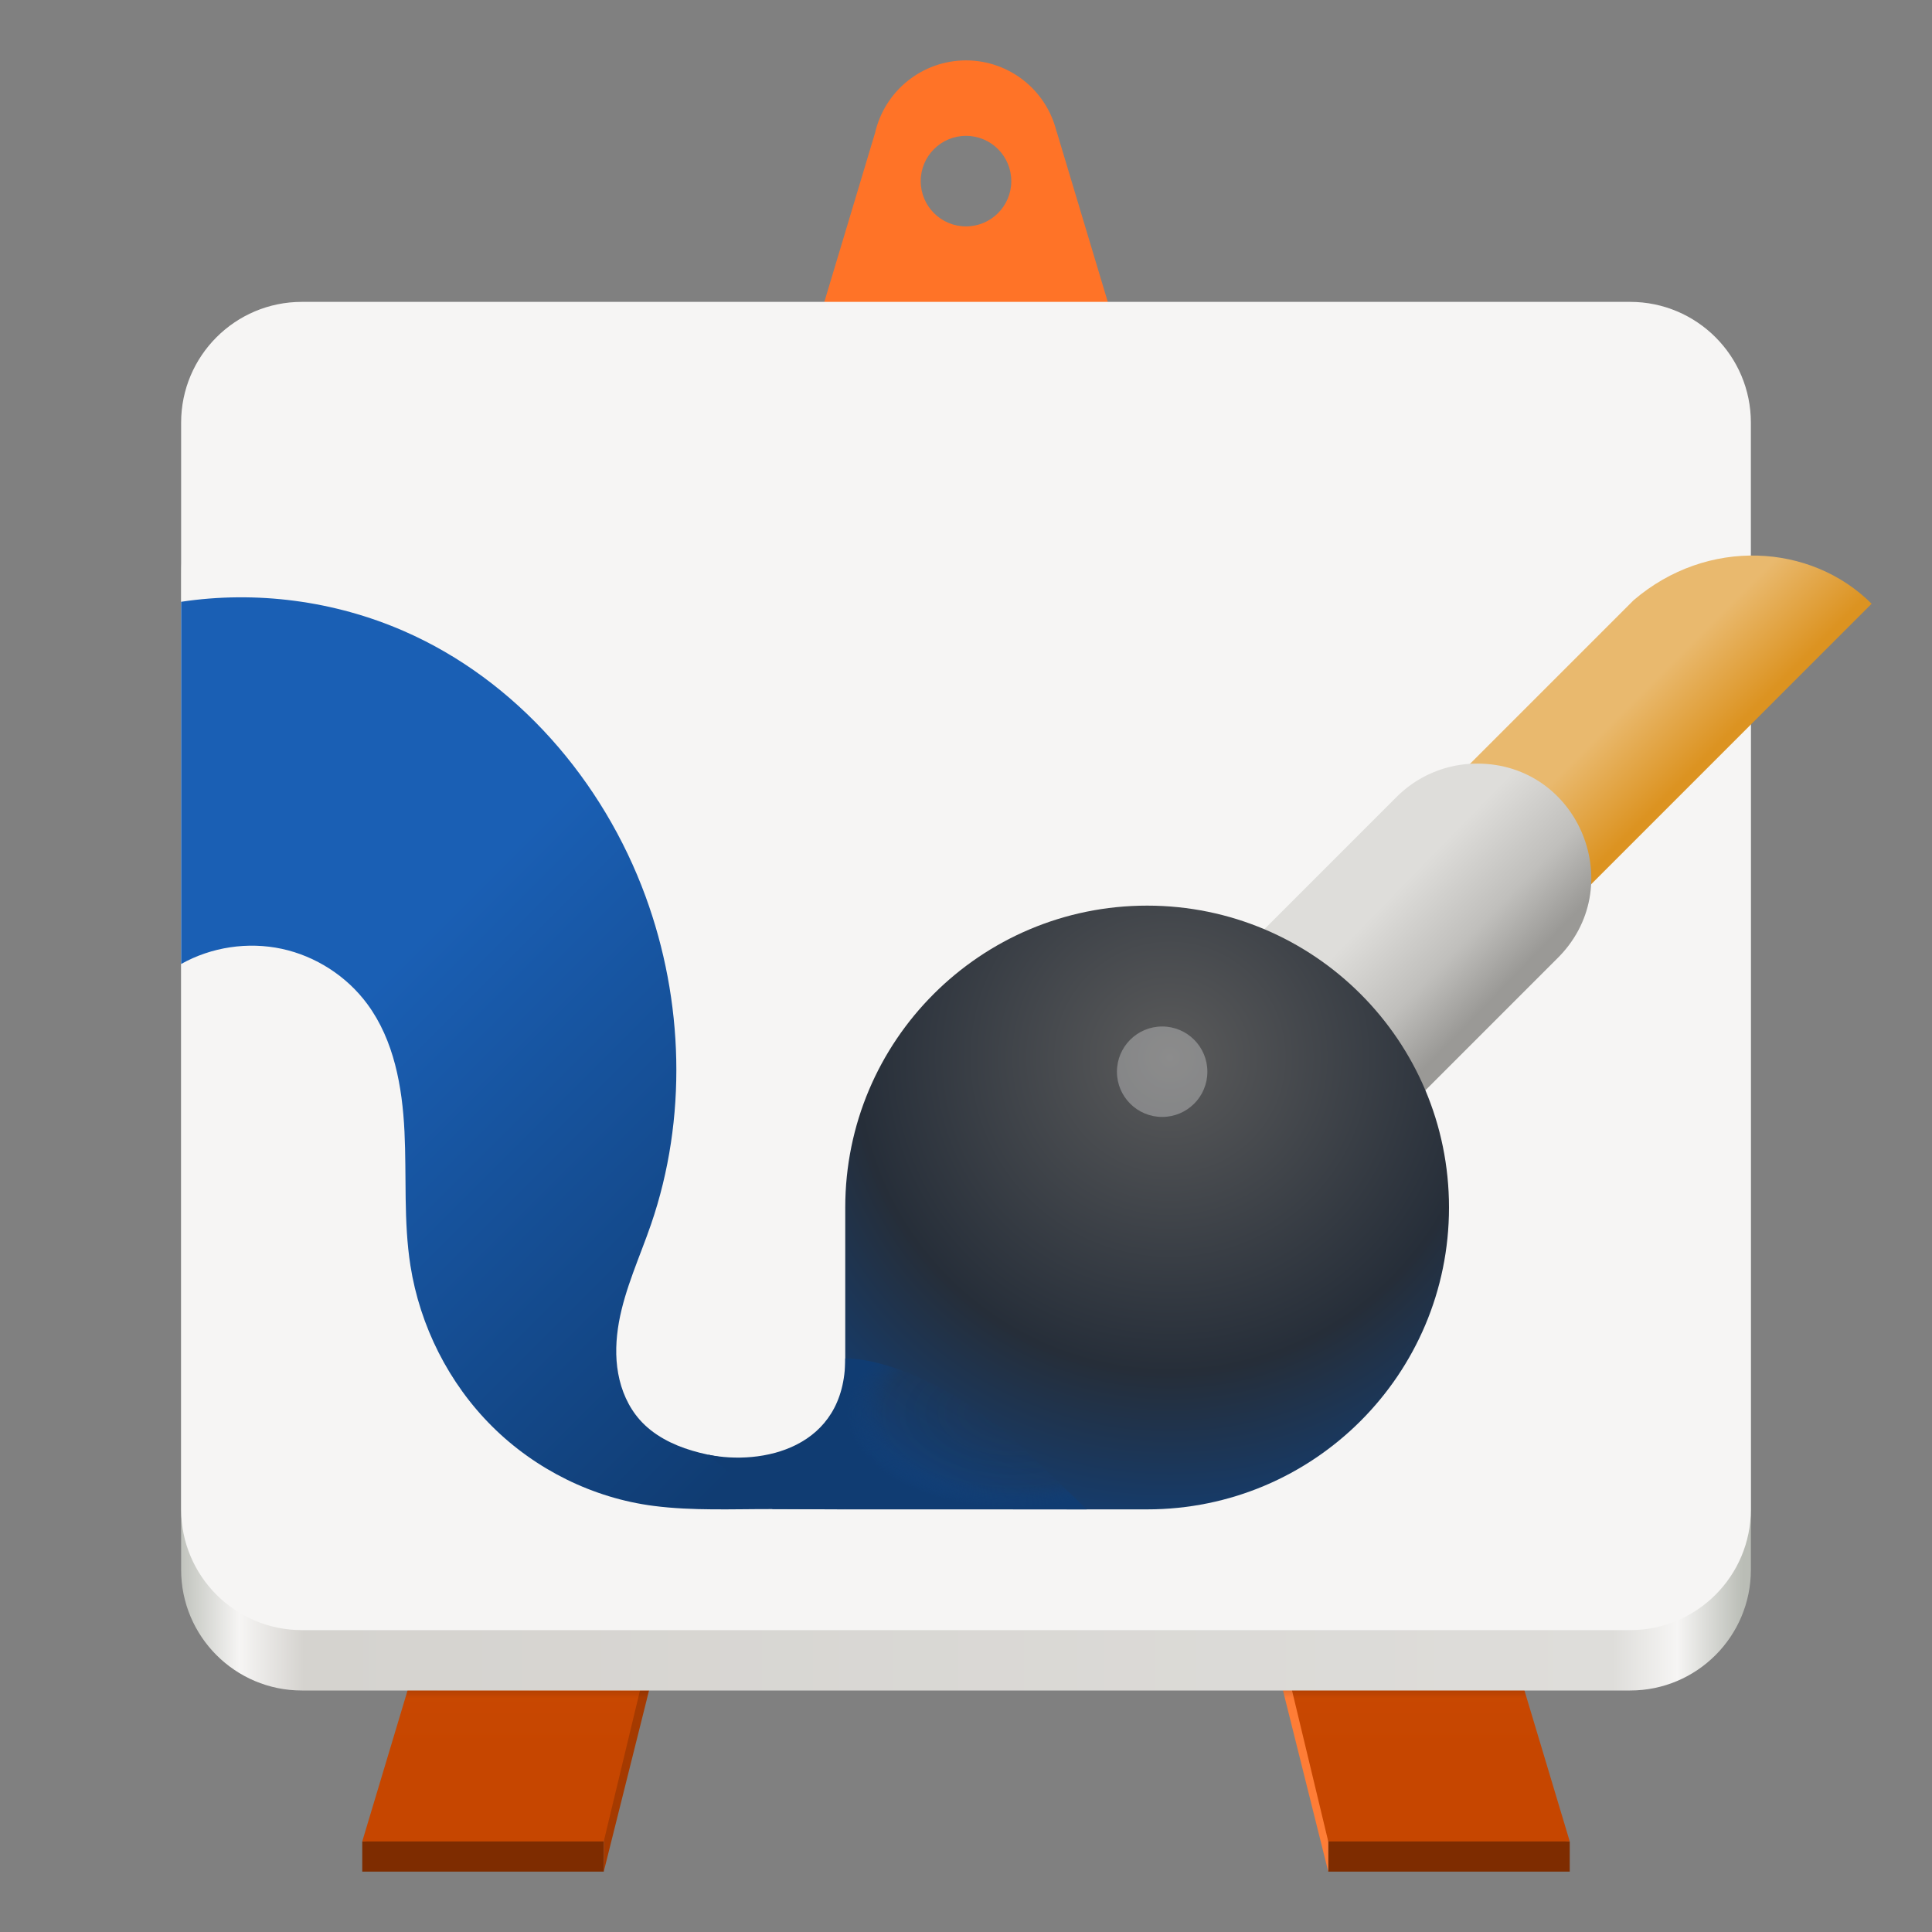 <?xml version="1.0" encoding="UTF-8"?>
<svg height="128px" viewBox="0 0 128 128" width="128px" xmlns="http://www.w3.org/2000/svg" xmlns:xlink="http://www.w3.org/1999/xlink">
    <rect x="0" y="0" width="128" height="128" fill="#808080" stroke="none"/>
    <linearGradient id="a" gradientUnits="userSpaceOnUse" x1="64" x2="64" y1="116" y2="20">
        <stop offset="0" stop-color="#c64600"/>
        <stop offset="1" stop-color="#ff7327"/>
    </linearGradient>
    <linearGradient id="b" gradientTransform="matrix(0.25 0 0 0.244 -0.5 50.196)" gradientUnits="userSpaceOnUse" x1="48" x2="464" y1="44" y2="44">
        <stop offset="0" stop-color="#babdb6"/>
        <stop offset="0.042" stop-color="#f6f5f4"/>
        <stop offset="0.083" stop-color="#d5d3cf"/>
        <stop offset="0.917" stop-color="#deddda"/>
        <stop offset="0.958" stop-color="#f6f5f4"/>
        <stop offset="1" stop-color="#babdb6"/>
    </linearGradient>
    <linearGradient id="c" gradientTransform="matrix(-0.472 0 0 0.472 565.325 -126.367)" gradientUnits="userSpaceOnUse" x1="953.275" x2="944.207" y1="350.856" y2="359.924">
        <stop offset="0" stop-color="#e9b96e"/>
        <stop offset="1" stop-color="#dc9321"/>
    </linearGradient>
    <linearGradient id="d" gradientTransform="matrix(-0.472 0 0 0.472 282.367 -26.388)" gradientUnits="userSpaceOnUse" x1="418.838" x2="433.35" y1="227" y2="212.868">
        <stop offset="0" stop-color="#9a9996"/>
        <stop offset="0.416" stop-color="#c0bfbc"/>
        <stop offset="1" stop-color="#deddda"/>
    </linearGradient>
    <radialGradient id="e" cx="450.948" cy="225.395" gradientTransform="matrix(-0.823 0 0 0.823 448.64 -115.44)" gradientUnits="userSpaceOnUse" r="40">
        <stop offset="0" stop-color="#5b5b5b"/>
        <stop offset="0.634" stop-color="#262e39"/>
        <stop offset="1" stop-color="#113f78"/>
    </radialGradient>
    <filter id="f" height="100%" width="100%" x="0%" y="0%">
        <feColorMatrix in="SourceGraphic" type="matrix" values="0 0 0 0 1 0 0 0 0 1 0 0 0 0 1 0 0 0 1 0"/>
    </filter>
    <mask id="g">
        <g filter="url(#f)">
            <rect fill-opacity="0.3" height="128" width="128"/>
        </g>
    </mask>
    <clipPath id="h">
        <rect height="152" width="192"/>
    </clipPath>
    <linearGradient id="i" gradientUnits="userSpaceOnUse" x1="26.625" x2="54.82" y1="63.375" y2="91.57">
        <stop offset="0" stop-color="#1a5fb4"/>
        <stop offset="1" stop-color="#103c72"/>
    </linearGradient>
    <radialGradient id="j" cx="67.567" cy="250.281" gradientTransform="matrix(1.001 -0.008 0.005 0.57 -1.721 -48.541)" gradientUnits="userSpaceOnUse" r="11.077">
        <stop offset="0" stop-color="#113f78" stop-opacity="0"/>
        <stop offset="0.786" stop-color="#113f78" stop-opacity="0.106"/>
        <stop offset="1" stop-color="#103c72"/>
    </radialGradient>
    <mask id="k">
        <g filter="url(#f)">
            <rect fill-opacity="0.2" height="128" width="128"/>
        </g>
    </mask>
    <clipPath id="l">
        <rect height="152" width="192"/>
    </clipPath>
    <path d="m 24 122 v 2 h 16 v -4 z m 64 -2 v 4 h 16 v -2 z m 0 0" fill="#7e2c00"/>
    <path d="m 88 124 v -4 l -24 -96 v 4 z" fill="#ff7d36" fill-rule="evenodd"/>
    <path d="m 40 124 v -4 l 24 -96 v 4 z" fill="#a53a00" fill-rule="evenodd"/>
    <path d="m 64 4 c -2.906 0.004 -5.418 2.027 -6.039 4.867 l -0.004 -0.004 l -33.957 113.137 h 16 l 24 -100 l 24 100 h 16 l -33.992 -113.281 l -0.008 0.004 c -0.672 -2.77 -3.148 -4.719 -6 -4.723 z m 0 5 c 1.656 0 3 1.344 3 3 s -1.344 3 -3 3 s -3 -1.344 -3 -3 s 1.344 -3 3 -3 z m 0 0" fill="url(#a)"/>
    <path d="m 20 30 h 88 c 4.418 0 8 3.582 8 8 v 66 c 0 4.418 -3.582 8 -8 8 h -88 c -4.418 0 -8 -3.582 -8 -8 v -66 c 0 -4.418 3.582 -8 8 -8 z m 0 0" fill="url(#b)"/>
    <path d="m 20 20 h 88 c 4.418 0 8 3.582 8 8 v 72 c 0 4.418 -3.582 8 -8 8 h -88 c -4.418 0 -8 -3.582 -8 -8 v -72 c 0 -4.418 3.582 -8 8 -8 z m 0 0" fill="#f6f5f4"/>
    <path d="m 124 40 l -48.906 48.91 c -2.199 2.285 -5.844 2.324 -8.086 0.082 c -2.242 -2.242 -2.203 -5.887 0.082 -8.086 l 41.133 -41.133 c 4.898 -4.203 11.777 -3.773 15.777 0.227 z m 0 0" fill="url(#c)"/>
    <path d="m 97.867 50.59 c 6.777 0 10.117 8.234 5.258 12.957 l -26.41 26.41 c -2.938 2.988 -7.75 3.008 -10.715 0.043 s -2.945 -7.777 0.043 -10.715 l 26.41 -26.41 c 1.422 -1.465 3.375 -2.289 5.414 -2.285 z m 0 0" fill="url(#d)"/>
    <path d="m 76 60 c 11.047 0 20 8.953 20 20 s -8.953 20 -20 20 h -20 v -20 c 0 -11.047 8.953 -20 20 -20 z m 0 0" fill="url(#e)"/>
    <g clip-path="url(#h)" mask="url(#g)" transform="matrix(1 0 0 1 -8 -16)">
        <path d="m 82 87.004 c 0 -1.656 1.344 -2.996 2.996 -2.996 c 1.656 0 2.996 1.34 2.996 2.996 s -1.34 2.996 -2.996 2.996 c -1.652 0 -2.996 -1.34 -2.996 -2.996 z m 0 0" fill="#ffffff"/>
    </g>
    <path d="m 12 39.867 v 24 c 2.004 -1.125 4.426 -1.488 6.672 -1.004 s 4.305 1.812 5.668 3.664 c 1.762 2.391 2.312 5.461 2.457 8.43 c 0.145 2.965 -0.066 5.957 0.395 8.895 c 0.629 3.996 2.539 7.793 5.41 10.648 c 2.867 2.855 6.688 4.754 10.703 5.27 c 2.609 0.336 5.254 0.203 7.887 0.211 l 4.809 0.02 c 0 -0.441 0 -0.887 0 -1.328 c 0 -0.223 0 -0.449 0 -0.672 c -2.035 -0.477 -4.086 -0.863 -6.156 -1.156 c -1.34 -0.195 -2.695 -0.348 -3.996 -0.738 c -1.301 -0.387 -2.562 -1.023 -3.461 -2.039 c -0.758 -0.855 -1.227 -1.941 -1.43 -3.066 c -0.207 -1.121 -0.152 -2.281 0.047 -3.402 c 0.406 -2.246 1.391 -4.34 2.133 -6.5 c 2.398 -6.988 2.168 -14.797 -0.375 -21.73 c -2.805 -7.645 -8.547 -14.312 -16.012 -17.562 c -4.605 -2.008 -9.781 -2.688 -14.75 -1.938 z m 0 0" fill="url(#i)"/>
    <path d="m 46.906 96.375 l 4.285 3.605 l 20.809 0.02 l -4.109 -3.953 c -4.082 -3.93 -9.023 -6.047 -11.891 -6.047 c 0 6 -5.562 7.098 -9.094 6.375 z m 0 0" fill="url(#j)"/>
    <g clip-path="url(#l)" mask="url(#k)" transform="matrix(1 0 0 1 -8 -16)">
        <path d="m 35 128 l -0.621 2 h 16.055 l 0.523 -1.973 z m 57.988 0 l 0.5 2 h 16.133 l -0.621 -2 z m 0 0"/>
    </g>
</svg>
